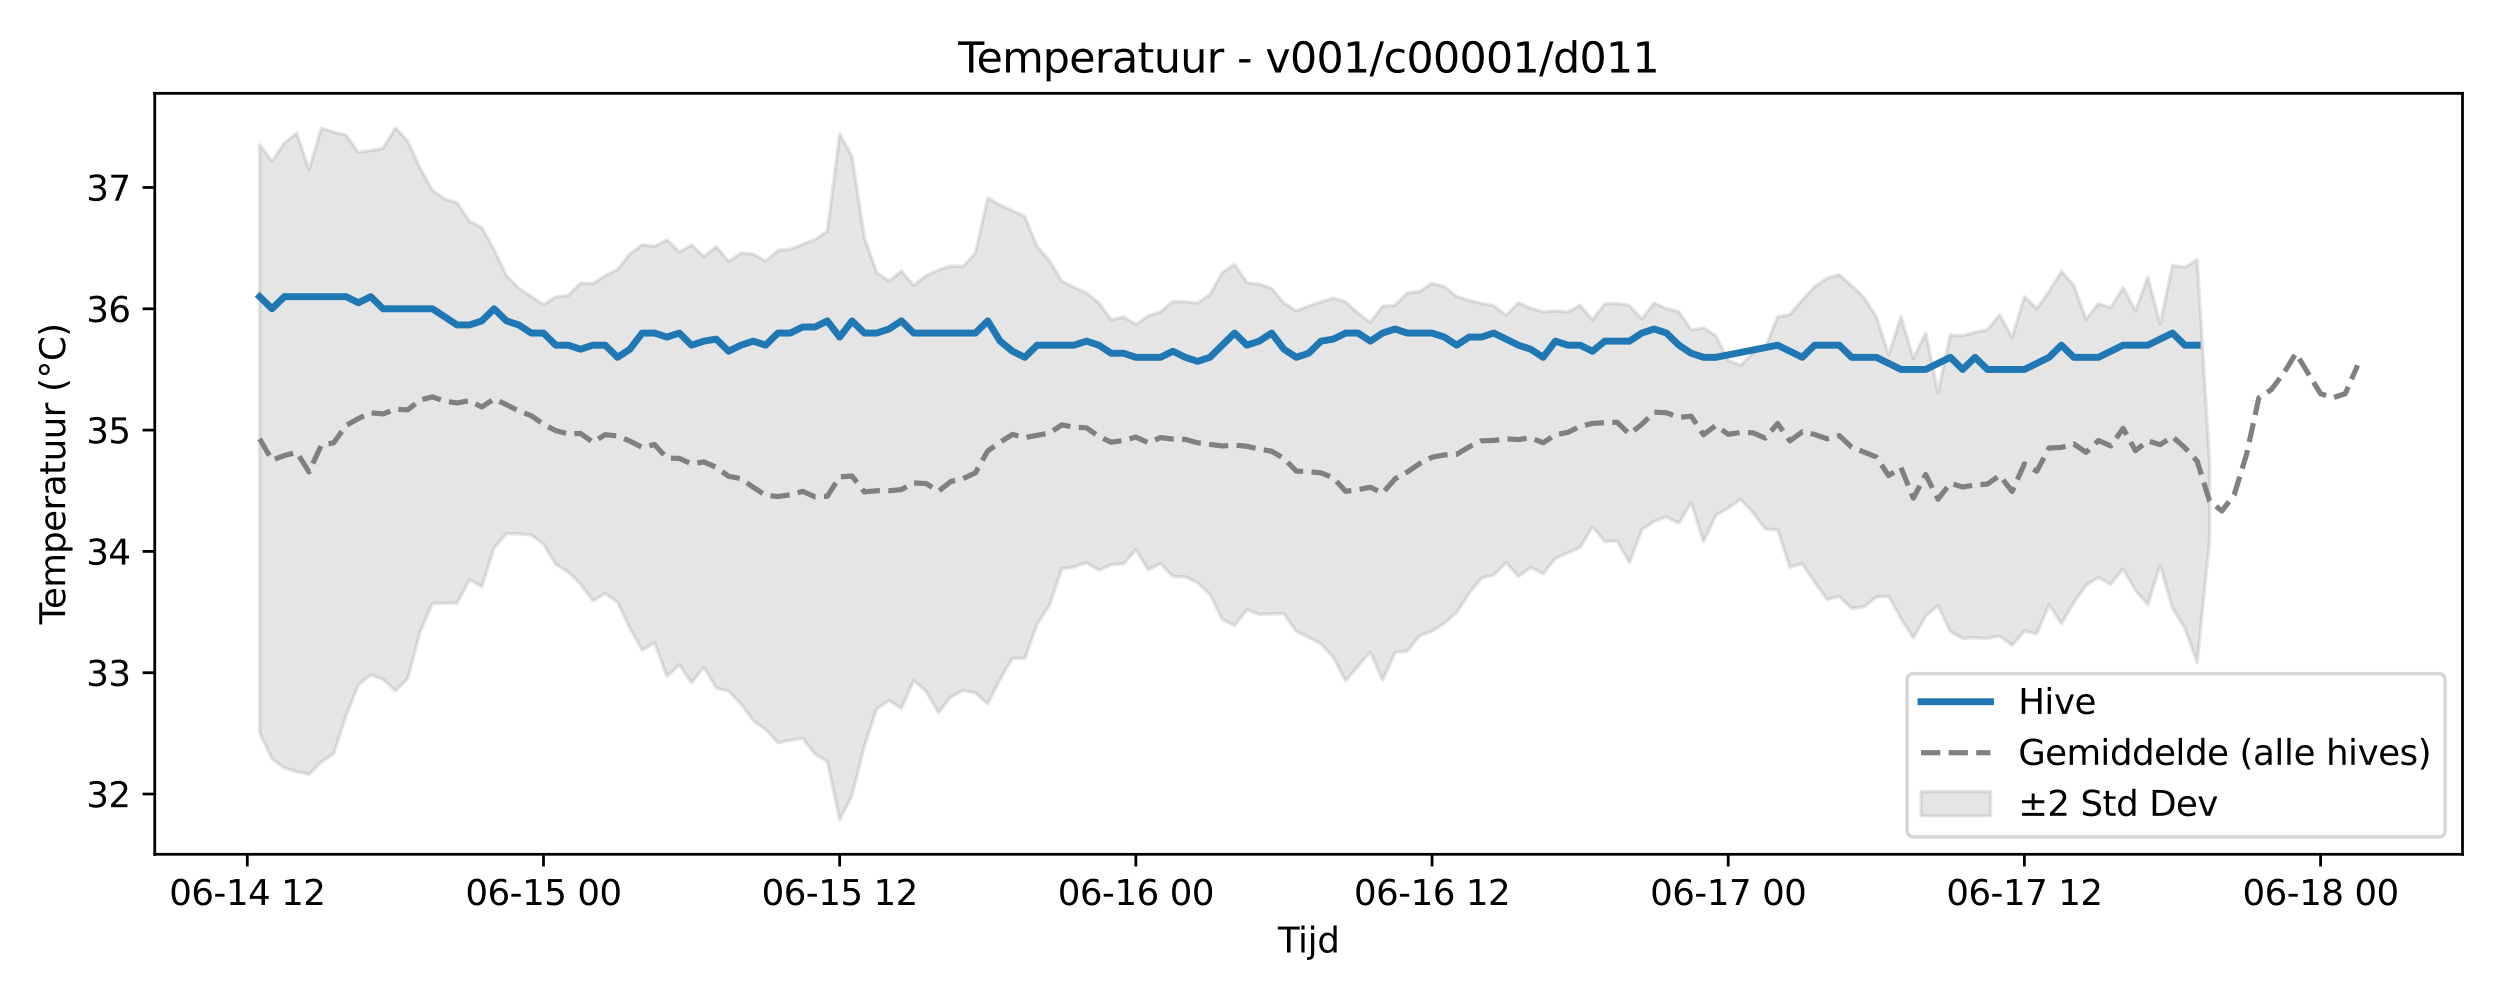 <?xml version="1.0" encoding="utf-8" standalone="no"?>
<!DOCTYPE svg PUBLIC "-//W3C//DTD SVG 1.1//EN"
  "http://www.w3.org/Graphics/SVG/1.1/DTD/svg11.dtd">
<svg xmlns:xlink="http://www.w3.org/1999/xlink" width="720pt" height="288pt" viewBox="0 0 720 288" xmlns="http://www.w3.org/2000/svg" version="1.1">
 <defs>
  <style type="text/css">*{stroke-linejoin: round; stroke-linecap: butt}</style>
 </defs>
 <g id="figure_1">
  <g id="patch_1">
   <path d="M 0 288 
L 720 288 
L 720 0 
L 0 0 
z
" style="fill: #ffffff"/>
  </g>
  <g id="axes_1">
   <g id="patch_2">
    <path d="M 44.57 246.04 
L 709.2 246.04 
L 709.2 26.88 
L 44.57 26.88 
z
" style="fill: #ffffff"/>
   </g>
   <g id="FillBetweenPolyCollection_1">
    <defs>
     <path id="m4b11b7adfd" d="M 74.78 -246.279 
L 74.78 -76.939 
L 78.335 -69.429 
L 81.889 -66.837 
L 85.443 -65.784 
L 88.997 -65.04 
L 92.551 -68.555 
L 96.105 -70.974 
L 99.66 -81.857 
L 103.214 -90.76 
L 106.768 -93.629 
L 110.322 -92.317 
L 113.876 -89.085 
L 117.431 -92.553 
L 120.985 -105.993 
L 124.539 -114.218 
L 128.093 -114.231 
L 131.647 -114.32 
L 135.201 -120.994 
L 138.756 -119.094 
L 142.31 -130.238 
L 145.864 -134.29 
L 149.418 -134.255 
L 152.972 -133.932 
L 156.526 -131.358 
L 160.081 -125.472 
L 163.635 -123.236 
L 167.189 -119.826 
L 170.743 -114.977 
L 174.297 -117.032 
L 177.851 -114.53 
L 181.406 -107.052 
L 184.96 -100.796 
L 188.514 -102.907 
L 192.068 -93.21 
L 195.622 -96.537 
L 199.176 -91.352 
L 202.731 -95.898 
L 206.285 -89.835 
L 209.839 -88.978 
L 213.393 -85.218 
L 216.947 -80.486 
L 220.501 -77.875 
L 224.056 -74.112 
L 227.61 -74.775 
L 231.164 -75.357 
L 234.718 -70.788 
L 238.272 -68.779 
L 241.826 -51.922 
L 245.381 -58.914 
L 248.935 -73.061 
L 252.489 -83.819 
L 256.043 -86.3 
L 259.597 -84.027 
L 263.152 -91.982 
L 266.706 -88.906 
L 270.26 -82.775 
L 273.814 -87.267 
L 277.368 -89.108 
L 280.922 -88.477 
L 284.477 -85.248 
L 288.031 -92.387 
L 291.585 -98.426 
L 295.139 -98.333 
L 298.693 -108.265 
L 302.247 -113.714 
L 305.802 -124.188 
L 309.356 -124.741 
L 312.91 -125.943 
L 316.464 -123.798 
L 320.018 -125.366 
L 323.572 -125.588 
L 327.127 -129.702 
L 330.681 -123.905 
L 334.235 -125.726 
L 337.789 -121.97 
L 341.343 -121.858 
L 344.897 -120.21 
L 348.452 -116.797 
L 352.006 -109.618 
L 355.56 -107.817 
L 359.114 -112.35 
L 362.668 -111.104 
L 366.222 -111.187 
L 369.777 -111.259 
L 373.331 -106.138 
L 376.885 -104.463 
L 380.439 -102.561 
L 383.993 -98.648 
L 387.548 -91.933 
L 391.102 -96.167 
L 394.656 -100.224 
L 398.21 -92.16 
L 401.764 -100.081 
L 405.318 -100.492 
L 408.873 -104.933 
L 412.427 -106.219 
L 415.981 -108.504 
L 419.535 -111.701 
L 423.089 -117.094 
L 426.643 -121.489 
L 430.198 -122.353 
L 433.752 -126.028 
L 437.306 -121.982 
L 440.86 -124.625 
L 444.414 -122.761 
L 447.968 -127.187 
L 451.523 -128.793 
L 455.077 -130.325 
L 458.631 -136.258 
L 462.185 -132.026 
L 465.739 -132.184 
L 469.293 -125.945 
L 472.848 -135.432 
L 476.402 -137.843 
L 479.956 -139.123 
L 483.51 -137.322 
L 487.064 -143.262 
L 490.618 -132.006 
L 494.173 -139.687 
L 497.727 -141.66 
L 501.281 -144.156 
L 504.835 -140.409 
L 508.389 -135.658 
L 511.944 -135.39 
L 515.498 -124.654 
L 519.052 -125.673 
L 522.606 -120.326 
L 526.16 -115.435 
L 529.714 -116.179 
L 533.269 -112.758 
L 536.823 -113.238 
L 540.377 -116.039 
L 543.931 -116.266 
L 547.485 -109.874 
L 551.039 -104.283 
L 554.594 -110.534 
L 558.148 -113.545 
L 561.702 -106.123 
L 565.256 -104.189 
L 568.81 -104.322 
L 572.364 -104.125 
L 575.919 -104.801 
L 579.473 -102.144 
L 583.027 -106.267 
L 586.581 -105.467 
L 590.135 -113.854 
L 593.689 -108.419 
L 597.244 -114.421 
L 600.798 -119.462 
L 604.352 -121.682 
L 607.906 -119.754 
L 611.46 -124.136 
L 615.014 -117.962 
L 618.569 -113.872 
L 622.123 -125.174 
L 625.677 -112.91 
L 629.231 -107.143 
L 632.785 -97.192 
L 636.339 -132.223 
L 636.339 -155.281 
L 636.339 -155.281 
L 632.785 -213.216 
L 629.231 -211.029 
L 625.677 -211.57 
L 622.123 -194.706 
L 618.569 -208.181 
L 615.014 -198.464 
L 611.46 -205.127 
L 607.906 -199.389 
L 604.352 -200.593 
L 600.798 -195.992 
L 597.244 -205.858 
L 593.689 -209.864 
L 590.135 -204.096 
L 586.581 -199.118 
L 583.027 -202.533 
L 579.473 -190.795 
L 575.919 -197.344 
L 572.364 -193.029 
L 568.81 -192.333 
L 565.256 -191.301 
L 561.702 -191.53 
L 558.148 -174.93 
L 554.594 -192.11 
L 551.039 -184.775 
L 547.485 -196.763 
L 543.931 -185.795 
L 540.377 -196.754 
L 536.823 -202.383 
L 533.269 -205.691 
L 529.714 -208.925 
L 526.16 -207.839 
L 522.606 -205.444 
L 519.052 -201.594 
L 515.498 -197.4 
L 511.944 -196.701 
L 508.389 -187.948 
L 504.835 -186.304 
L 501.281 -182.75 
L 497.727 -184.179 
L 494.173 -191.24 
L 490.618 -193.597 
L 487.064 -192.989 
L 483.51 -198.263 
L 479.956 -199.124 
L 476.402 -200.737 
L 472.848 -196.161 
L 469.293 -199.991 
L 465.739 -200.573 
L 462.185 -200.565 
L 458.631 -195.834 
L 455.077 -200.102 
L 451.523 -198.141 
L 447.968 -198.417 
L 444.414 -198.184 
L 440.86 -199.231 
L 437.306 -200.793 
L 433.752 -197.246 
L 430.198 -199.923 
L 426.643 -200.62 
L 423.089 -201.522 
L 419.535 -202.589 
L 415.981 -205.454 
L 412.427 -206.408 
L 408.873 -204.033 
L 405.318 -203.65 
L 401.764 -200.068 
L 398.21 -199.836 
L 394.656 -195.1 
L 391.102 -197.826 
L 387.548 -201.062 
L 383.993 -202.166 
L 380.439 -201.081 
L 376.885 -199.844 
L 373.331 -198.503 
L 369.777 -200.702 
L 366.222 -204.933 
L 362.668 -206.181 
L 359.114 -206.598 
L 355.56 -211.797 
L 352.006 -209.496 
L 348.452 -203.149 
L 344.897 -200.735 
L 341.343 -201.083 
L 337.789 -201.137 
L 334.235 -198.214 
L 330.681 -197.039 
L 327.127 -194.57 
L 323.572 -196.688 
L 320.018 -195.911 
L 316.464 -200.807 
L 312.91 -203.653 
L 309.356 -205.188 
L 305.802 -207.072 
L 302.247 -212.887 
L 298.693 -217.006 
L 295.139 -225.607 
L 291.585 -227.343 
L 288.031 -228.891 
L 284.477 -231.038 
L 280.922 -215.165 
L 277.368 -211.207 
L 273.814 -211.384 
L 270.26 -210.22 
L 266.706 -208.58 
L 263.152 -205.837 
L 259.597 -209.966 
L 256.043 -207.028 
L 252.489 -209.508 
L 248.935 -219.601 
L 245.381 -242.898 
L 241.826 -249.391 
L 238.272 -221.387 
L 234.718 -219.046 
L 231.164 -217.638 
L 227.61 -216.223 
L 224.056 -215.888 
L 220.501 -212.791 
L 216.947 -214.838 
L 213.393 -215.096 
L 209.839 -212.668 
L 206.285 -216.968 
L 202.731 -214.066 
L 199.176 -217.448 
L 195.622 -215.424 
L 192.068 -218.917 
L 188.514 -217.04 
L 184.96 -217.487 
L 181.406 -214.891 
L 177.851 -210.408 
L 174.297 -208.571 
L 170.743 -206.301 
L 167.189 -206.498 
L 163.635 -202.866 
L 160.081 -202.46 
L 156.526 -200.235 
L 152.972 -202.652 
L 149.418 -204.99 
L 145.864 -208.615 
L 142.31 -215.995 
L 138.756 -222.481 
L 135.201 -224.241 
L 131.647 -229.584 
L 128.093 -230.671 
L 124.539 -233.18 
L 120.985 -239.574 
L 117.431 -247.357 
L 113.876 -251.158 
L 110.322 -245.264 
L 106.768 -244.618 
L 103.214 -244.16 
L 99.66 -249.07 
L 96.105 -249.971 
L 92.551 -251.059 
L 88.997 -239.157 
L 85.443 -249.671 
L 81.889 -246.787 
L 78.335 -241.533 
L 74.78 -246.279 
z
" style="stroke: #808080; stroke-opacity: 0.2"/>
    </defs>
    <g clip-path="url(#p6254856327)">
     <use xlink:href="#m4b11b7adfd" x="0" y="288" style="fill: #808080; fill-opacity: 0.2; stroke: #808080; stroke-opacity: 0.2"/>
    </g>
   </g>
   <g id="matplotlib.axis_1">
    <g id="xtick_1">
     <g id="line2d_1">
      <defs>
       <path id="m9ed80cfbbd" d="M 0 0 
L 0 3.5 
" style="stroke: #000000; stroke-width: 0.8"/>
      </defs>
      <g>
       <use xlink:href="#m9ed80cfbbd" x="71.226" y="246.04" style="stroke: #000000; stroke-width: 0.8"/>
      </g>
     </g>
     <g id="text_1">
      <!-- 06-14 12 -->
      <g transform="translate(48.746 260.638) scale(0.1 -0.1)">
       <defs>
        <path id="DejaVuSans-30" d="M 2034 4250 
Q 1547 4250 1301 3770 
Q 1056 3291 1056 2328 
Q 1056 1369 1301 889 
Q 1547 409 2034 409 
Q 2525 409 2770 889 
Q 3016 1369 3016 2328 
Q 3016 3291 2770 3770 
Q 2525 4250 2034 4250 
z
M 2034 4750 
Q 2819 4750 3233 4129 
Q 3647 3509 3647 2328 
Q 3647 1150 3233 529 
Q 2819 -91 2034 -91 
Q 1250 -91 836 529 
Q 422 1150 422 2328 
Q 422 3509 836 4129 
Q 1250 4750 2034 4750 
z
" transform="scale(0.016)"/>
        <path id="DejaVuSans-36" d="M 2113 2584 
Q 1688 2584 1439 2293 
Q 1191 2003 1191 1497 
Q 1191 994 1439 701 
Q 1688 409 2113 409 
Q 2538 409 2786 701 
Q 3034 994 3034 1497 
Q 3034 2003 2786 2293 
Q 2538 2584 2113 2584 
z
M 3366 4563 
L 3366 3988 
Q 3128 4100 2886 4159 
Q 2644 4219 2406 4219 
Q 1781 4219 1451 3797 
Q 1122 3375 1075 2522 
Q 1259 2794 1537 2939 
Q 1816 3084 2150 3084 
Q 2853 3084 3261 2657 
Q 3669 2231 3669 1497 
Q 3669 778 3244 343 
Q 2819 -91 2113 -91 
Q 1303 -91 875 529 
Q 447 1150 447 2328 
Q 447 3434 972 4092 
Q 1497 4750 2381 4750 
Q 2619 4750 2861 4703 
Q 3103 4656 3366 4563 
z
" transform="scale(0.016)"/>
        <path id="DejaVuSans-2d" d="M 313 2009 
L 1997 2009 
L 1997 1497 
L 313 1497 
L 313 2009 
z
" transform="scale(0.016)"/>
        <path id="DejaVuSans-31" d="M 794 531 
L 1825 531 
L 1825 4091 
L 703 3866 
L 703 4441 
L 1819 4666 
L 2450 4666 
L 2450 531 
L 3481 531 
L 3481 0 
L 794 0 
L 794 531 
z
" transform="scale(0.016)"/>
        <path id="DejaVuSans-34" d="M 2419 4116 
L 825 1625 
L 2419 1625 
L 2419 4116 
z
M 2253 4666 
L 3047 4666 
L 3047 1625 
L 3713 1625 
L 3713 1100 
L 3047 1100 
L 3047 0 
L 2419 0 
L 2419 1100 
L 313 1100 
L 313 1709 
L 2253 4666 
z
" transform="scale(0.016)"/>
        <path id="DejaVuSans-20" transform="scale(0.016)"/>
        <path id="DejaVuSans-32" d="M 1228 531 
L 3431 531 
L 3431 0 
L 469 0 
L 469 531 
Q 828 903 1448 1529 
Q 2069 2156 2228 2338 
Q 2531 2678 2651 2914 
Q 2772 3150 2772 3378 
Q 2772 3750 2511 3984 
Q 2250 4219 1831 4219 
Q 1534 4219 1204 4116 
Q 875 4013 500 3803 
L 500 4441 
Q 881 4594 1212 4672 
Q 1544 4750 1819 4750 
Q 2544 4750 2975 4387 
Q 3406 4025 3406 3419 
Q 3406 3131 3298 2873 
Q 3191 2616 2906 2266 
Q 2828 2175 2409 1742 
Q 1991 1309 1228 531 
z
" transform="scale(0.016)"/>
       </defs>
       <use xlink:href="#DejaVuSans-30"/>
       <use xlink:href="#DejaVuSans-36" transform="translate(63.623 0)"/>
       <use xlink:href="#DejaVuSans-2d" transform="translate(127.246 0)"/>
       <use xlink:href="#DejaVuSans-31" transform="translate(163.33 0)"/>
       <use xlink:href="#DejaVuSans-34" transform="translate(226.953 0)"/>
       <use xlink:href="#DejaVuSans-20" transform="translate(290.576 0)"/>
       <use xlink:href="#DejaVuSans-31" transform="translate(322.363 0)"/>
       <use xlink:href="#DejaVuSans-32" transform="translate(385.986 0)"/>
      </g>
     </g>
    </g>
    <g id="xtick_2">
     <g id="line2d_2">
      <g>
       <use xlink:href="#m9ed80cfbbd" x="156.526" y="246.04" style="stroke: #000000; stroke-width: 0.8"/>
      </g>
     </g>
     <g id="text_2">
      <!-- 06-15 00 -->
      <g transform="translate(134.046 260.638) scale(0.1 -0.1)">
       <defs>
        <path id="DejaVuSans-35" d="M 691 4666 
L 3169 4666 
L 3169 4134 
L 1269 4134 
L 1269 2991 
Q 1406 3038 1543 3061 
Q 1681 3084 1819 3084 
Q 2600 3084 3056 2656 
Q 3513 2228 3513 1497 
Q 3513 744 3044 326 
Q 2575 -91 1722 -91 
Q 1428 -91 1123 -41 
Q 819 9 494 109 
L 494 744 
Q 775 591 1075 516 
Q 1375 441 1709 441 
Q 2250 441 2565 725 
Q 2881 1009 2881 1497 
Q 2881 1984 2565 2268 
Q 2250 2553 1709 2553 
Q 1456 2553 1204 2497 
Q 953 2441 691 2322 
L 691 4666 
z
" transform="scale(0.016)"/>
       </defs>
       <use xlink:href="#DejaVuSans-30"/>
       <use xlink:href="#DejaVuSans-36" transform="translate(63.623 0)"/>
       <use xlink:href="#DejaVuSans-2d" transform="translate(127.246 0)"/>
       <use xlink:href="#DejaVuSans-31" transform="translate(163.33 0)"/>
       <use xlink:href="#DejaVuSans-35" transform="translate(226.953 0)"/>
       <use xlink:href="#DejaVuSans-20" transform="translate(290.576 0)"/>
       <use xlink:href="#DejaVuSans-30" transform="translate(322.363 0)"/>
       <use xlink:href="#DejaVuSans-30" transform="translate(385.986 0)"/>
      </g>
     </g>
    </g>
    <g id="xtick_3">
     <g id="line2d_3">
      <g>
       <use xlink:href="#m9ed80cfbbd" x="241.826" y="246.04" style="stroke: #000000; stroke-width: 0.8"/>
      </g>
     </g>
     <g id="text_3">
      <!-- 06-15 12 -->
      <g transform="translate(219.346 260.638) scale(0.1 -0.1)">
       <use xlink:href="#DejaVuSans-30"/>
       <use xlink:href="#DejaVuSans-36" transform="translate(63.623 0)"/>
       <use xlink:href="#DejaVuSans-2d" transform="translate(127.246 0)"/>
       <use xlink:href="#DejaVuSans-31" transform="translate(163.33 0)"/>
       <use xlink:href="#DejaVuSans-35" transform="translate(226.953 0)"/>
       <use xlink:href="#DejaVuSans-20" transform="translate(290.576 0)"/>
       <use xlink:href="#DejaVuSans-31" transform="translate(322.363 0)"/>
       <use xlink:href="#DejaVuSans-32" transform="translate(385.986 0)"/>
      </g>
     </g>
    </g>
    <g id="xtick_4">
     <g id="line2d_4">
      <g>
       <use xlink:href="#m9ed80cfbbd" x="327.127" y="246.04" style="stroke: #000000; stroke-width: 0.8"/>
      </g>
     </g>
     <g id="text_4">
      <!-- 06-16 00 -->
      <g transform="translate(304.646 260.638) scale(0.1 -0.1)">
       <use xlink:href="#DejaVuSans-30"/>
       <use xlink:href="#DejaVuSans-36" transform="translate(63.623 0)"/>
       <use xlink:href="#DejaVuSans-2d" transform="translate(127.246 0)"/>
       <use xlink:href="#DejaVuSans-31" transform="translate(163.33 0)"/>
       <use xlink:href="#DejaVuSans-36" transform="translate(226.953 0)"/>
       <use xlink:href="#DejaVuSans-20" transform="translate(290.576 0)"/>
       <use xlink:href="#DejaVuSans-30" transform="translate(322.363 0)"/>
       <use xlink:href="#DejaVuSans-30" transform="translate(385.986 0)"/>
      </g>
     </g>
    </g>
    <g id="xtick_5">
     <g id="line2d_5">
      <g>
       <use xlink:href="#m9ed80cfbbd" x="412.427" y="246.04" style="stroke: #000000; stroke-width: 0.8"/>
      </g>
     </g>
     <g id="text_5">
      <!-- 06-16 12 -->
      <g transform="translate(389.946 260.638) scale(0.1 -0.1)">
       <use xlink:href="#DejaVuSans-30"/>
       <use xlink:href="#DejaVuSans-36" transform="translate(63.623 0)"/>
       <use xlink:href="#DejaVuSans-2d" transform="translate(127.246 0)"/>
       <use xlink:href="#DejaVuSans-31" transform="translate(163.33 0)"/>
       <use xlink:href="#DejaVuSans-36" transform="translate(226.953 0)"/>
       <use xlink:href="#DejaVuSans-20" transform="translate(290.576 0)"/>
       <use xlink:href="#DejaVuSans-31" transform="translate(322.363 0)"/>
       <use xlink:href="#DejaVuSans-32" transform="translate(385.986 0)"/>
      </g>
     </g>
    </g>
    <g id="xtick_6">
     <g id="line2d_6">
      <g>
       <use xlink:href="#m9ed80cfbbd" x="497.727" y="246.04" style="stroke: #000000; stroke-width: 0.8"/>
      </g>
     </g>
     <g id="text_6">
      <!-- 06-17 00 -->
      <g transform="translate(475.246 260.638) scale(0.1 -0.1)">
       <defs>
        <path id="DejaVuSans-37" d="M 525 4666 
L 3525 4666 
L 3525 4397 
L 1831 0 
L 1172 0 
L 2766 4134 
L 525 4134 
L 525 4666 
z
" transform="scale(0.016)"/>
       </defs>
       <use xlink:href="#DejaVuSans-30"/>
       <use xlink:href="#DejaVuSans-36" transform="translate(63.623 0)"/>
       <use xlink:href="#DejaVuSans-2d" transform="translate(127.246 0)"/>
       <use xlink:href="#DejaVuSans-31" transform="translate(163.33 0)"/>
       <use xlink:href="#DejaVuSans-37" transform="translate(226.953 0)"/>
       <use xlink:href="#DejaVuSans-20" transform="translate(290.576 0)"/>
       <use xlink:href="#DejaVuSans-30" transform="translate(322.363 0)"/>
       <use xlink:href="#DejaVuSans-30" transform="translate(385.986 0)"/>
      </g>
     </g>
    </g>
    <g id="xtick_7">
     <g id="line2d_7">
      <g>
       <use xlink:href="#m9ed80cfbbd" x="583.027" y="246.04" style="stroke: #000000; stroke-width: 0.8"/>
      </g>
     </g>
     <g id="text_7">
      <!-- 06-17 12 -->
      <g transform="translate(560.546 260.638) scale(0.1 -0.1)">
       <use xlink:href="#DejaVuSans-30"/>
       <use xlink:href="#DejaVuSans-36" transform="translate(63.623 0)"/>
       <use xlink:href="#DejaVuSans-2d" transform="translate(127.246 0)"/>
       <use xlink:href="#DejaVuSans-31" transform="translate(163.33 0)"/>
       <use xlink:href="#DejaVuSans-37" transform="translate(226.953 0)"/>
       <use xlink:href="#DejaVuSans-20" transform="translate(290.576 0)"/>
       <use xlink:href="#DejaVuSans-31" transform="translate(322.363 0)"/>
       <use xlink:href="#DejaVuSans-32" transform="translate(385.986 0)"/>
      </g>
     </g>
    </g>
    <g id="xtick_8">
     <g id="line2d_8">
      <g>
       <use xlink:href="#m9ed80cfbbd" x="668.327" y="246.04" style="stroke: #000000; stroke-width: 0.8"/>
      </g>
     </g>
     <g id="text_8">
      <!-- 06-18 00 -->
      <g transform="translate(645.847 260.638) scale(0.1 -0.1)">
       <defs>
        <path id="DejaVuSans-38" d="M 2034 2216 
Q 1584 2216 1326 1975 
Q 1069 1734 1069 1313 
Q 1069 891 1326 650 
Q 1584 409 2034 409 
Q 2484 409 2743 651 
Q 3003 894 3003 1313 
Q 3003 1734 2745 1975 
Q 2488 2216 2034 2216 
z
M 1403 2484 
Q 997 2584 770 2862 
Q 544 3141 544 3541 
Q 544 4100 942 4425 
Q 1341 4750 2034 4750 
Q 2731 4750 3128 4425 
Q 3525 4100 3525 3541 
Q 3525 3141 3298 2862 
Q 3072 2584 2669 2484 
Q 3125 2378 3379 2068 
Q 3634 1759 3634 1313 
Q 3634 634 3220 271 
Q 2806 -91 2034 -91 
Q 1263 -91 848 271 
Q 434 634 434 1313 
Q 434 1759 690 2068 
Q 947 2378 1403 2484 
z
M 1172 3481 
Q 1172 3119 1398 2916 
Q 1625 2713 2034 2713 
Q 2441 2713 2670 2916 
Q 2900 3119 2900 3481 
Q 2900 3844 2670 4047 
Q 2441 4250 2034 4250 
Q 1625 4250 1398 4047 
Q 1172 3844 1172 3481 
z
" transform="scale(0.016)"/>
       </defs>
       <use xlink:href="#DejaVuSans-30"/>
       <use xlink:href="#DejaVuSans-36" transform="translate(63.623 0)"/>
       <use xlink:href="#DejaVuSans-2d" transform="translate(127.246 0)"/>
       <use xlink:href="#DejaVuSans-31" transform="translate(163.33 0)"/>
       <use xlink:href="#DejaVuSans-38" transform="translate(226.953 0)"/>
       <use xlink:href="#DejaVuSans-20" transform="translate(290.576 0)"/>
       <use xlink:href="#DejaVuSans-30" transform="translate(322.363 0)"/>
       <use xlink:href="#DejaVuSans-30" transform="translate(385.986 0)"/>
      </g>
     </g>
    </g>
    <g id="text_9">
     <!-- Tijd -->
     <g transform="translate(368.035 274.317) scale(0.1 -0.1)">
      <defs>
       <path id="DejaVuSans-54" d="M -19 4666 
L 3928 4666 
L 3928 4134 
L 2272 4134 
L 2272 0 
L 1638 0 
L 1638 4134 
L -19 4134 
L -19 4666 
z
" transform="scale(0.016)"/>
       <path id="DejaVuSans-69" d="M 603 3500 
L 1178 3500 
L 1178 0 
L 603 0 
L 603 3500 
z
M 603 4863 
L 1178 4863 
L 1178 4134 
L 603 4134 
L 603 4863 
z
" transform="scale(0.016)"/>
       <path id="DejaVuSans-6a" d="M 603 3500 
L 1178 3500 
L 1178 -63 
Q 1178 -731 923 -1031 
Q 669 -1331 103 -1331 
L -116 -1331 
L -116 -844 
L 38 -844 
Q 366 -844 484 -692 
Q 603 -541 603 -63 
L 603 3500 
z
M 603 4863 
L 1178 4863 
L 1178 4134 
L 603 4134 
L 603 4863 
z
" transform="scale(0.016)"/>
       <path id="DejaVuSans-64" d="M 2906 2969 
L 2906 4863 
L 3481 4863 
L 3481 0 
L 2906 0 
L 2906 525 
Q 2725 213 2448 61 
Q 2172 -91 1784 -91 
Q 1150 -91 751 415 
Q 353 922 353 1747 
Q 353 2572 751 3078 
Q 1150 3584 1784 3584 
Q 2172 3584 2448 3432 
Q 2725 3281 2906 2969 
z
M 947 1747 
Q 947 1113 1208 752 
Q 1469 391 1925 391 
Q 2381 391 2643 752 
Q 2906 1113 2906 1747 
Q 2906 2381 2643 2742 
Q 2381 3103 1925 3103 
Q 1469 3103 1208 2742 
Q 947 2381 947 1747 
z
" transform="scale(0.016)"/>
      </defs>
      <use xlink:href="#DejaVuSans-54"/>
      <use xlink:href="#DejaVuSans-69" transform="translate(57.959 0)"/>
      <use xlink:href="#DejaVuSans-6a" transform="translate(85.742 0)"/>
      <use xlink:href="#DejaVuSans-64" transform="translate(113.525 0)"/>
     </g>
    </g>
   </g>
   <g id="matplotlib.axis_2">
    <g id="ytick_1">
     <g id="line2d_9">
      <defs>
       <path id="md78214c048" d="M 0 0 
L -3.5 0 
" style="stroke: #000000; stroke-width: 0.8"/>
      </defs>
      <g>
       <use xlink:href="#md78214c048" x="44.57" y="228.68" style="stroke: #000000; stroke-width: 0.8"/>
      </g>
     </g>
     <g id="text_10">
      <!-- 32 -->
      <g transform="translate(24.845 232.48) scale(0.1 -0.1)">
       <defs>
        <path id="DejaVuSans-33" d="M 2597 2516 
Q 3050 2419 3304 2112 
Q 3559 1806 3559 1356 
Q 3559 666 3084 287 
Q 2609 -91 1734 -91 
Q 1441 -91 1130 -33 
Q 819 25 488 141 
L 488 750 
Q 750 597 1062 519 
Q 1375 441 1716 441 
Q 2309 441 2620 675 
Q 2931 909 2931 1356 
Q 2931 1769 2642 2001 
Q 2353 2234 1838 2234 
L 1294 2234 
L 1294 2753 
L 1863 2753 
Q 2328 2753 2575 2939 
Q 2822 3125 2822 3475 
Q 2822 3834 2567 4026 
Q 2313 4219 1838 4219 
Q 1578 4219 1281 4162 
Q 984 4106 628 3988 
L 628 4550 
Q 988 4650 1302 4700 
Q 1616 4750 1894 4750 
Q 2613 4750 3031 4423 
Q 3450 4097 3450 3541 
Q 3450 3153 3228 2886 
Q 3006 2619 2597 2516 
z
" transform="scale(0.016)"/>
       </defs>
       <use xlink:href="#DejaVuSans-33"/>
       <use xlink:href="#DejaVuSans-32" transform="translate(63.623 0)"/>
      </g>
     </g>
    </g>
    <g id="ytick_2">
     <g id="line2d_10">
      <g>
       <use xlink:href="#md78214c048" x="44.57" y="193.743" style="stroke: #000000; stroke-width: 0.8"/>
      </g>
     </g>
     <g id="text_11">
      <!-- 33 -->
      <g transform="translate(24.845 197.542) scale(0.1 -0.1)">
       <use xlink:href="#DejaVuSans-33"/>
       <use xlink:href="#DejaVuSans-33" transform="translate(63.623 0)"/>
      </g>
     </g>
    </g>
    <g id="ytick_3">
     <g id="line2d_11">
      <g>
       <use xlink:href="#md78214c048" x="44.57" y="158.805" style="stroke: #000000; stroke-width: 0.8"/>
      </g>
     </g>
     <g id="text_12">
      <!-- 34 -->
      <g transform="translate(24.845 162.604) scale(0.1 -0.1)">
       <use xlink:href="#DejaVuSans-33"/>
       <use xlink:href="#DejaVuSans-34" transform="translate(63.623 0)"/>
      </g>
     </g>
    </g>
    <g id="ytick_4">
     <g id="line2d_12">
      <g>
       <use xlink:href="#md78214c048" x="44.57" y="123.867" style="stroke: #000000; stroke-width: 0.8"/>
      </g>
     </g>
     <g id="text_13">
      <!-- 35 -->
      <g transform="translate(24.845 127.667) scale(0.1 -0.1)">
       <use xlink:href="#DejaVuSans-33"/>
       <use xlink:href="#DejaVuSans-35" transform="translate(63.623 0)"/>
      </g>
     </g>
    </g>
    <g id="ytick_5">
     <g id="line2d_13">
      <g>
       <use xlink:href="#md78214c048" x="44.57" y="88.93" style="stroke: #000000; stroke-width: 0.8"/>
      </g>
     </g>
     <g id="text_14">
      <!-- 36 -->
      <g transform="translate(24.845 92.729) scale(0.1 -0.1)">
       <use xlink:href="#DejaVuSans-33"/>
       <use xlink:href="#DejaVuSans-36" transform="translate(63.623 0)"/>
      </g>
     </g>
    </g>
    <g id="ytick_6">
     <g id="line2d_14">
      <g>
       <use xlink:href="#md78214c048" x="44.57" y="53.992" style="stroke: #000000; stroke-width: 0.8"/>
      </g>
     </g>
     <g id="text_15">
      <!-- 37 -->
      <g transform="translate(24.845 57.792) scale(0.1 -0.1)">
       <use xlink:href="#DejaVuSans-33"/>
       <use xlink:href="#DejaVuSans-37" transform="translate(63.623 0)"/>
      </g>
     </g>
    </g>
    <g id="text_16">
     <!-- Temperatuur (°C) -->
     <g transform="translate(18.765 179.816) rotate(-90) scale(0.1 -0.1)">
      <defs>
       <path id="DejaVuSans-65" d="M 3597 1894 
L 3597 1613 
L 953 1613 
Q 991 1019 1311 708 
Q 1631 397 2203 397 
Q 2534 397 2845 478 
Q 3156 559 3463 722 
L 3463 178 
Q 3153 47 2828 -22 
Q 2503 -91 2169 -91 
Q 1331 -91 842 396 
Q 353 884 353 1716 
Q 353 2575 817 3079 
Q 1281 3584 2069 3584 
Q 2775 3584 3186 3129 
Q 3597 2675 3597 1894 
z
M 3022 2063 
Q 3016 2534 2758 2815 
Q 2500 3097 2075 3097 
Q 1594 3097 1305 2825 
Q 1016 2553 972 2059 
L 3022 2063 
z
" transform="scale(0.016)"/>
       <path id="DejaVuSans-6d" d="M 3328 2828 
Q 3544 3216 3844 3400 
Q 4144 3584 4550 3584 
Q 5097 3584 5394 3201 
Q 5691 2819 5691 2113 
L 5691 0 
L 5113 0 
L 5113 2094 
Q 5113 2597 4934 2840 
Q 4756 3084 4391 3084 
Q 3944 3084 3684 2787 
Q 3425 2491 3425 1978 
L 3425 0 
L 2847 0 
L 2847 2094 
Q 2847 2600 2669 2842 
Q 2491 3084 2119 3084 
Q 1678 3084 1418 2786 
Q 1159 2488 1159 1978 
L 1159 0 
L 581 0 
L 581 3500 
L 1159 3500 
L 1159 2956 
Q 1356 3278 1631 3431 
Q 1906 3584 2284 3584 
Q 2666 3584 2933 3390 
Q 3200 3197 3328 2828 
z
" transform="scale(0.016)"/>
       <path id="DejaVuSans-70" d="M 1159 525 
L 1159 -1331 
L 581 -1331 
L 581 3500 
L 1159 3500 
L 1159 2969 
Q 1341 3281 1617 3432 
Q 1894 3584 2278 3584 
Q 2916 3584 3314 3078 
Q 3713 2572 3713 1747 
Q 3713 922 3314 415 
Q 2916 -91 2278 -91 
Q 1894 -91 1617 61 
Q 1341 213 1159 525 
z
M 3116 1747 
Q 3116 2381 2855 2742 
Q 2594 3103 2138 3103 
Q 1681 3103 1420 2742 
Q 1159 2381 1159 1747 
Q 1159 1113 1420 752 
Q 1681 391 2138 391 
Q 2594 391 2855 752 
Q 3116 1113 3116 1747 
z
" transform="scale(0.016)"/>
       <path id="DejaVuSans-72" d="M 2631 2963 
Q 2534 3019 2420 3045 
Q 2306 3072 2169 3072 
Q 1681 3072 1420 2755 
Q 1159 2438 1159 1844 
L 1159 0 
L 581 0 
L 581 3500 
L 1159 3500 
L 1159 2956 
Q 1341 3275 1631 3429 
Q 1922 3584 2338 3584 
Q 2397 3584 2469 3576 
Q 2541 3569 2628 3553 
L 2631 2963 
z
" transform="scale(0.016)"/>
       <path id="DejaVuSans-61" d="M 2194 1759 
Q 1497 1759 1228 1600 
Q 959 1441 959 1056 
Q 959 750 1161 570 
Q 1363 391 1709 391 
Q 2188 391 2477 730 
Q 2766 1069 2766 1631 
L 2766 1759 
L 2194 1759 
z
M 3341 1997 
L 3341 0 
L 2766 0 
L 2766 531 
Q 2569 213 2275 61 
Q 1981 -91 1556 -91 
Q 1019 -91 701 211 
Q 384 513 384 1019 
Q 384 1609 779 1909 
Q 1175 2209 1959 2209 
L 2766 2209 
L 2766 2266 
Q 2766 2663 2505 2880 
Q 2244 3097 1772 3097 
Q 1472 3097 1187 3025 
Q 903 2953 641 2809 
L 641 3341 
Q 956 3463 1253 3523 
Q 1550 3584 1831 3584 
Q 2591 3584 2966 3190 
Q 3341 2797 3341 1997 
z
" transform="scale(0.016)"/>
       <path id="DejaVuSans-74" d="M 1172 4494 
L 1172 3500 
L 2356 3500 
L 2356 3053 
L 1172 3053 
L 1172 1153 
Q 1172 725 1289 603 
Q 1406 481 1766 481 
L 2356 481 
L 2356 0 
L 1766 0 
Q 1100 0 847 248 
Q 594 497 594 1153 
L 594 3053 
L 172 3053 
L 172 3500 
L 594 3500 
L 594 4494 
L 1172 4494 
z
" transform="scale(0.016)"/>
       <path id="DejaVuSans-75" d="M 544 1381 
L 544 3500 
L 1119 3500 
L 1119 1403 
Q 1119 906 1312 657 
Q 1506 409 1894 409 
Q 2359 409 2629 706 
Q 2900 1003 2900 1516 
L 2900 3500 
L 3475 3500 
L 3475 0 
L 2900 0 
L 2900 538 
Q 2691 219 2414 64 
Q 2138 -91 1772 -91 
Q 1169 -91 856 284 
Q 544 659 544 1381 
z
M 1991 3584 
L 1991 3584 
z
" transform="scale(0.016)"/>
       <path id="DejaVuSans-28" d="M 1984 4856 
Q 1566 4138 1362 3434 
Q 1159 2731 1159 2009 
Q 1159 1288 1364 580 
Q 1569 -128 1984 -844 
L 1484 -844 
Q 1016 -109 783 600 
Q 550 1309 550 2009 
Q 550 2706 781 3412 
Q 1013 4119 1484 4856 
L 1984 4856 
z
" transform="scale(0.016)"/>
       <path id="DejaVuSans-b0" d="M 1600 4347 
Q 1350 4347 1178 4173 
Q 1006 4000 1006 3750 
Q 1006 3503 1178 3333 
Q 1350 3163 1600 3163 
Q 1850 3163 2022 3333 
Q 2194 3503 2194 3750 
Q 2194 3997 2020 4172 
Q 1847 4347 1600 4347 
z
M 1600 4750 
Q 1800 4750 1984 4673 
Q 2169 4597 2303 4453 
Q 2447 4313 2519 4134 
Q 2591 3956 2591 3750 
Q 2591 3338 2302 3052 
Q 2013 2766 1594 2766 
Q 1172 2766 890 3047 
Q 609 3328 609 3750 
Q 609 4169 896 4459 
Q 1184 4750 1600 4750 
z
" transform="scale(0.016)"/>
       <path id="DejaVuSans-43" d="M 4122 4306 
L 4122 3641 
Q 3803 3938 3442 4084 
Q 3081 4231 2675 4231 
Q 1875 4231 1450 3742 
Q 1025 3253 1025 2328 
Q 1025 1406 1450 917 
Q 1875 428 2675 428 
Q 3081 428 3442 575 
Q 3803 722 4122 1019 
L 4122 359 
Q 3791 134 3420 21 
Q 3050 -91 2638 -91 
Q 1578 -91 968 557 
Q 359 1206 359 2328 
Q 359 3453 968 4101 
Q 1578 4750 2638 4750 
Q 3056 4750 3426 4639 
Q 3797 4528 4122 4306 
z
" transform="scale(0.016)"/>
       <path id="DejaVuSans-29" d="M 513 4856 
L 1013 4856 
Q 1481 4119 1714 3412 
Q 1947 2706 1947 2009 
Q 1947 1309 1714 600 
Q 1481 -109 1013 -844 
L 513 -844 
Q 928 -128 1133 580 
Q 1338 1288 1338 2009 
Q 1338 2731 1133 3434 
Q 928 4138 513 4856 
z
" transform="scale(0.016)"/>
      </defs>
      <use xlink:href="#DejaVuSans-54"/>
      <use xlink:href="#DejaVuSans-65" transform="translate(44.084 0)"/>
      <use xlink:href="#DejaVuSans-6d" transform="translate(105.607 0)"/>
      <use xlink:href="#DejaVuSans-70" transform="translate(203.02 0)"/>
      <use xlink:href="#DejaVuSans-65" transform="translate(266.496 0)"/>
      <use xlink:href="#DejaVuSans-72" transform="translate(328.02 0)"/>
      <use xlink:href="#DejaVuSans-61" transform="translate(369.133 0)"/>
      <use xlink:href="#DejaVuSans-74" transform="translate(430.412 0)"/>
      <use xlink:href="#DejaVuSans-75" transform="translate(469.621 0)"/>
      <use xlink:href="#DejaVuSans-75" transform="translate(533 0)"/>
      <use xlink:href="#DejaVuSans-72" transform="translate(596.379 0)"/>
      <use xlink:href="#DejaVuSans-20" transform="translate(637.492 0)"/>
      <use xlink:href="#DejaVuSans-28" transform="translate(669.279 0)"/>
      <use xlink:href="#DejaVuSans-b0" transform="translate(708.293 0)"/>
      <use xlink:href="#DejaVuSans-43" transform="translate(758.293 0)"/>
      <use xlink:href="#DejaVuSans-29" transform="translate(828.117 0)"/>
     </g>
    </g>
   </g>
   <g id="line2d_15">
    <path d="M 74.78 85.436 
L 78.335 88.93 
L 81.889 85.436 
L 99.66 85.436 
L 103.214 87.183 
L 106.768 85.436 
L 110.322 88.93 
L 124.539 88.93 
L 131.647 93.588 
L 135.201 93.588 
L 138.756 92.424 
L 142.31 88.93 
L 145.864 92.424 
L 149.418 93.588 
L 152.972 95.917 
L 156.526 95.917 
L 160.081 99.411 
L 163.635 99.411 
L 167.189 100.576 
L 170.743 99.411 
L 174.297 99.411 
L 177.851 102.905 
L 181.406 100.576 
L 184.96 95.917 
L 188.514 95.917 
L 192.068 97.082 
L 195.622 95.917 
L 199.176 99.411 
L 202.731 98.247 
L 206.285 97.664 
L 209.839 101.158 
L 213.393 99.411 
L 216.947 98.247 
L 220.501 99.411 
L 224.056 95.917 
L 227.61 95.917 
L 231.164 94.171 
L 234.718 94.171 
L 238.272 92.424 
L 241.826 97.082 
L 245.381 92.424 
L 248.935 95.917 
L 252.489 95.917 
L 256.043 94.753 
L 259.597 92.424 
L 263.152 95.917 
L 280.922 95.917 
L 284.477 92.424 
L 288.031 98.247 
L 291.585 101.158 
L 295.139 102.905 
L 298.693 99.411 
L 309.356 99.411 
L 312.91 98.247 
L 316.464 99.411 
L 320.018 101.74 
L 323.572 101.74 
L 327.127 102.905 
L 334.235 102.905 
L 337.789 101.158 
L 341.343 102.905 
L 344.897 104.07 
L 348.452 102.905 
L 355.56 95.917 
L 359.114 99.411 
L 362.668 98.247 
L 366.222 95.917 
L 369.777 100.576 
L 373.331 102.905 
L 376.885 101.74 
L 380.439 98.247 
L 383.993 97.664 
L 387.548 95.917 
L 391.102 95.917 
L 394.656 98.247 
L 398.21 95.917 
L 401.764 94.753 
L 405.318 95.917 
L 412.427 95.917 
L 415.981 97.082 
L 419.535 99.411 
L 423.089 97.082 
L 426.643 97.082 
L 430.198 95.917 
L 437.306 99.411 
L 440.86 100.576 
L 444.414 102.905 
L 447.968 98.247 
L 451.523 99.411 
L 455.077 99.411 
L 458.631 101.158 
L 462.185 98.247 
L 469.293 98.247 
L 472.848 95.917 
L 476.402 94.753 
L 479.956 95.917 
L 483.51 99.411 
L 487.064 101.74 
L 490.618 102.905 
L 494.173 102.905 
L 511.944 99.411 
L 519.052 102.905 
L 522.606 99.411 
L 529.714 99.411 
L 533.269 102.905 
L 540.377 102.905 
L 547.485 106.399 
L 554.594 106.399 
L 561.702 102.905 
L 565.256 106.399 
L 568.81 102.905 
L 572.364 106.399 
L 583.027 106.399 
L 590.135 102.905 
L 593.689 99.411 
L 597.244 102.905 
L 604.352 102.905 
L 611.46 99.411 
L 618.569 99.411 
L 625.677 95.917 
L 629.231 99.411 
L 632.785 99.411 
L 632.785 99.411 
" clip-path="url(#p6254856327)" style="fill: none; stroke: #1f77b4; stroke-width: 2; stroke-linecap: square"/>
   </g>
   <g id="line2d_16">
    <path d="M 74.78 126.391 
L 78.335 132.519 
L 81.889 131.188 
L 85.443 130.273 
L 88.997 135.902 
L 92.551 128.193 
L 96.105 127.528 
L 99.66 122.537 
L 103.214 120.54 
L 106.768 118.876 
L 110.322 119.209 
L 113.876 117.878 
L 117.431 118.045 
L 120.985 115.216 
L 124.539 114.301 
L 128.093 115.549 
L 131.647 116.048 
L 135.201 115.383 
L 138.756 117.213 
L 142.31 114.884 
L 145.864 116.547 
L 149.418 118.377 
L 152.972 119.708 
L 156.526 122.204 
L 160.081 124.034 
L 163.635 124.949 
L 167.189 124.838 
L 170.743 127.361 
L 174.297 125.198 
L 177.851 125.531 
L 181.406 127.029 
L 184.96 128.859 
L 188.514 128.027 
L 192.068 131.936 
L 195.622 132.02 
L 199.176 133.6 
L 202.731 133.018 
L 206.285 134.598 
L 209.839 137.177 
L 213.393 137.843 
L 216.947 140.338 
L 220.501 142.667 
L 224.056 143 
L 227.61 142.501 
L 231.164 141.503 
L 234.718 143.083 
L 238.272 142.917 
L 241.826 137.343 
L 245.381 137.094 
L 248.935 141.669 
L 252.489 141.336 
L 256.043 141.336 
L 259.597 141.004 
L 263.152 139.09 
L 266.706 139.257 
L 270.26 141.503 
L 273.814 138.674 
L 277.368 137.843 
L 280.922 136.179 
L 284.477 129.857 
L 288.031 127.361 
L 291.585 125.115 
L 295.139 126.03 
L 302.247 124.699 
L 305.802 122.37 
L 309.356 123.036 
L 312.91 123.202 
L 316.464 125.698 
L 320.018 127.361 
L 323.572 126.862 
L 327.127 125.864 
L 330.681 127.528 
L 334.235 126.03 
L 337.789 126.446 
L 341.343 126.529 
L 344.897 127.528 
L 352.006 128.443 
L 355.56 128.193 
L 359.114 128.526 
L 362.668 129.358 
L 366.222 129.94 
L 369.777 132.02 
L 373.331 135.68 
L 376.885 135.846 
L 380.439 136.179 
L 383.993 137.593 
L 387.548 141.503 
L 391.102 141.004 
L 394.656 140.338 
L 398.21 142.002 
L 401.764 137.926 
L 405.318 135.929 
L 408.873 133.517 
L 412.427 131.687 
L 415.981 131.021 
L 419.535 130.855 
L 423.089 128.692 
L 426.643 126.945 
L 430.198 126.862 
L 433.752 126.363 
L 437.306 126.613 
L 440.86 126.072 
L 444.414 127.528 
L 447.968 125.198 
L 451.523 124.533 
L 455.077 122.786 
L 458.631 121.954 
L 462.185 121.705 
L 465.739 121.621 
L 469.293 125.032 
L 472.848 122.204 
L 476.402 118.71 
L 479.956 118.876 
L 483.51 120.207 
L 487.064 119.875 
L 490.618 125.198 
L 494.173 122.537 
L 497.727 125.081 
L 501.281 124.547 
L 504.835 124.644 
L 508.389 126.197 
L 511.944 121.954 
L 515.498 126.973 
L 519.052 124.367 
L 522.606 125.115 
L 526.16 126.363 
L 529.714 125.448 
L 533.269 128.775 
L 540.377 131.604 
L 543.931 136.969 
L 547.485 134.682 
L 551.039 143.471 
L 554.594 136.678 
L 558.148 143.763 
L 561.702 139.173 
L 565.256 140.255 
L 568.81 139.673 
L 572.364 139.423 
L 575.919 136.927 
L 579.473 141.53 
L 583.027 133.6 
L 586.581 135.707 
L 590.135 129.025 
L 593.689 128.859 
L 597.244 127.86 
L 600.798 130.273 
L 604.352 126.862 
L 607.906 128.429 
L 611.46 123.368 
L 615.014 129.787 
L 618.569 126.973 
L 622.123 128.06 
L 625.677 125.76 
L 629.231 128.914 
L 632.785 132.796 
L 636.339 144.248 
L 639.894 147.159 
L 643.448 142.501 
L 647.002 130.855 
L 650.556 114.551 
L 654.11 112.222 
L 657.665 107.563 
L 661.219 101.74 
L 668.327 113.386 
L 671.881 114.551 
L 675.435 113.386 
L 678.99 105.234 
L 678.99 105.234 
" clip-path="url(#p6254856327)" style="fill: none; stroke-dasharray: 5.55,2.4; stroke-dashoffset: 0; stroke: #808080; stroke-width: 1.5"/>
   </g>
   <g id="patch_3">
    <path d="M 44.57 246.04 
L 44.57 26.88 
" style="fill: none; stroke: #000000; stroke-width: 0.8; stroke-linejoin: miter; stroke-linecap: square"/>
   </g>
   <g id="patch_4">
    <path d="M 709.2 246.04 
L 709.2 26.88 
" style="fill: none; stroke: #000000; stroke-width: 0.8; stroke-linejoin: miter; stroke-linecap: square"/>
   </g>
   <g id="patch_5">
    <path d="M 44.57 246.04 
L 709.2 246.04 
" style="fill: none; stroke: #000000; stroke-width: 0.8; stroke-linejoin: miter; stroke-linecap: square"/>
   </g>
   <g id="patch_6">
    <path d="M 44.57 26.88 
L 709.2 26.88 
" style="fill: none; stroke: #000000; stroke-width: 0.8; stroke-linejoin: miter; stroke-linecap: square"/>
   </g>
   <g id="text_17">
    <!-- Temperatuur - v001/c00001/d011 -->
    <g transform="translate(275.963 20.88) scale(0.12 -0.12)">
     <defs>
      <path id="DejaVuSans-76" d="M 191 3500 
L 800 3500 
L 1894 563 
L 2988 3500 
L 3597 3500 
L 2284 0 
L 1503 0 
L 191 3500 
z
" transform="scale(0.016)"/>
      <path id="DejaVuSans-2f" d="M 1625 4666 
L 2156 4666 
L 531 -594 
L 0 -594 
L 1625 4666 
z
" transform="scale(0.016)"/>
      <path id="DejaVuSans-63" d="M 3122 3366 
L 3122 2828 
Q 2878 2963 2633 3030 
Q 2388 3097 2138 3097 
Q 1578 3097 1268 2742 
Q 959 2388 959 1747 
Q 959 1106 1268 751 
Q 1578 397 2138 397 
Q 2388 397 2633 464 
Q 2878 531 3122 666 
L 3122 134 
Q 2881 22 2623 -34 
Q 2366 -91 2075 -91 
Q 1284 -91 818 406 
Q 353 903 353 1747 
Q 353 2603 823 3093 
Q 1294 3584 2113 3584 
Q 2378 3584 2631 3529 
Q 2884 3475 3122 3366 
z
" transform="scale(0.016)"/>
     </defs>
     <use xlink:href="#DejaVuSans-54"/>
     <use xlink:href="#DejaVuSans-65" transform="translate(44.084 0)"/>
     <use xlink:href="#DejaVuSans-6d" transform="translate(105.607 0)"/>
     <use xlink:href="#DejaVuSans-70" transform="translate(203.02 0)"/>
     <use xlink:href="#DejaVuSans-65" transform="translate(266.496 0)"/>
     <use xlink:href="#DejaVuSans-72" transform="translate(328.02 0)"/>
     <use xlink:href="#DejaVuSans-61" transform="translate(369.133 0)"/>
     <use xlink:href="#DejaVuSans-74" transform="translate(430.412 0)"/>
     <use xlink:href="#DejaVuSans-75" transform="translate(469.621 0)"/>
     <use xlink:href="#DejaVuSans-75" transform="translate(533 0)"/>
     <use xlink:href="#DejaVuSans-72" transform="translate(596.379 0)"/>
     <use xlink:href="#DejaVuSans-20" transform="translate(637.492 0)"/>
     <use xlink:href="#DejaVuSans-2d" transform="translate(669.279 0)"/>
     <use xlink:href="#DejaVuSans-20" transform="translate(705.363 0)"/>
     <use xlink:href="#DejaVuSans-76" transform="translate(737.15 0)"/>
     <use xlink:href="#DejaVuSans-30" transform="translate(796.33 0)"/>
     <use xlink:href="#DejaVuSans-30" transform="translate(859.953 0)"/>
     <use xlink:href="#DejaVuSans-31" transform="translate(923.576 0)"/>
     <use xlink:href="#DejaVuSans-2f" transform="translate(987.199 0)"/>
     <use xlink:href="#DejaVuSans-63" transform="translate(1020.891 0)"/>
     <use xlink:href="#DejaVuSans-30" transform="translate(1075.871 0)"/>
     <use xlink:href="#DejaVuSans-30" transform="translate(1139.494 0)"/>
     <use xlink:href="#DejaVuSans-30" transform="translate(1203.117 0)"/>
     <use xlink:href="#DejaVuSans-30" transform="translate(1266.74 0)"/>
     <use xlink:href="#DejaVuSans-31" transform="translate(1330.363 0)"/>
     <use xlink:href="#DejaVuSans-2f" transform="translate(1393.986 0)"/>
     <use xlink:href="#DejaVuSans-64" transform="translate(1427.678 0)"/>
     <use xlink:href="#DejaVuSans-30" transform="translate(1491.154 0)"/>
     <use xlink:href="#DejaVuSans-31" transform="translate(1554.777 0)"/>
     <use xlink:href="#DejaVuSans-31" transform="translate(1618.4 0)"/>
    </g>
   </g>
   <g id="legend_1">
    <g id="patch_7">
     <path d="M 551.256 241.04 
L 702.2 241.04 
Q 704.2 241.04 704.2 239.04 
L 704.2 196.006 
Q 704.2 194.006 702.2 194.006 
L 551.256 194.006 
Q 549.256 194.006 549.256 196.006 
L 549.256 239.04 
Q 549.256 241.04 551.256 241.04 
z
" style="fill: #ffffff; opacity: 0.8; stroke: #cccccc; stroke-linejoin: miter"/>
    </g>
    <g id="line2d_17">
     <path d="M 553.256 202.104 
L 563.256 202.104 
L 573.256 202.104 
" style="fill: none; stroke: #1f77b4; stroke-width: 2; stroke-linecap: square"/>
    </g>
    <g id="text_18">
     <!-- Hive -->
     <g transform="translate(581.256 205.604) scale(0.1 -0.1)">
      <defs>
       <path id="DejaVuSans-48" d="M 628 4666 
L 1259 4666 
L 1259 2753 
L 3553 2753 
L 3553 4666 
L 4184 4666 
L 4184 0 
L 3553 0 
L 3553 2222 
L 1259 2222 
L 1259 0 
L 628 0 
L 628 4666 
z
" transform="scale(0.016)"/>
      </defs>
      <use xlink:href="#DejaVuSans-48"/>
      <use xlink:href="#DejaVuSans-69" transform="translate(75.195 0)"/>
      <use xlink:href="#DejaVuSans-76" transform="translate(102.979 0)"/>
      <use xlink:href="#DejaVuSans-65" transform="translate(162.158 0)"/>
     </g>
    </g>
    <g id="line2d_18">
     <path d="M 553.256 216.782 
L 563.256 216.782 
L 573.256 216.782 
" style="fill: none; stroke-dasharray: 5.55,2.4; stroke-dashoffset: 0; stroke: #808080; stroke-width: 1.5"/>
    </g>
    <g id="text_19">
     <!-- Gemiddelde (alle hives) -->
     <g transform="translate(581.256 220.282) scale(0.1 -0.1)">
      <defs>
       <path id="DejaVuSans-47" d="M 3809 666 
L 3809 1919 
L 2778 1919 
L 2778 2438 
L 4434 2438 
L 4434 434 
Q 4069 175 3628 42 
Q 3188 -91 2688 -91 
Q 1594 -91 976 548 
Q 359 1188 359 2328 
Q 359 3472 976 4111 
Q 1594 4750 2688 4750 
Q 3144 4750 3555 4637 
Q 3966 4525 4313 4306 
L 4313 3634 
Q 3963 3931 3569 4081 
Q 3175 4231 2741 4231 
Q 1884 4231 1454 3753 
Q 1025 3275 1025 2328 
Q 1025 1384 1454 906 
Q 1884 428 2741 428 
Q 3075 428 3337 486 
Q 3600 544 3809 666 
z
" transform="scale(0.016)"/>
       <path id="DejaVuSans-6c" d="M 603 4863 
L 1178 4863 
L 1178 0 
L 603 0 
L 603 4863 
z
" transform="scale(0.016)"/>
       <path id="DejaVuSans-68" d="M 3513 2113 
L 3513 0 
L 2938 0 
L 2938 2094 
Q 2938 2591 2744 2837 
Q 2550 3084 2163 3084 
Q 1697 3084 1428 2787 
Q 1159 2491 1159 1978 
L 1159 0 
L 581 0 
L 581 4863 
L 1159 4863 
L 1159 2956 
Q 1366 3272 1645 3428 
Q 1925 3584 2291 3584 
Q 2894 3584 3203 3211 
Q 3513 2838 3513 2113 
z
" transform="scale(0.016)"/>
       <path id="DejaVuSans-73" d="M 2834 3397 
L 2834 2853 
Q 2591 2978 2328 3040 
Q 2066 3103 1784 3103 
Q 1356 3103 1142 2972 
Q 928 2841 928 2578 
Q 928 2378 1081 2264 
Q 1234 2150 1697 2047 
L 1894 2003 
Q 2506 1872 2764 1633 
Q 3022 1394 3022 966 
Q 3022 478 2636 193 
Q 2250 -91 1575 -91 
Q 1294 -91 989 -36 
Q 684 19 347 128 
L 347 722 
Q 666 556 975 473 
Q 1284 391 1588 391 
Q 1994 391 2212 530 
Q 2431 669 2431 922 
Q 2431 1156 2273 1281 
Q 2116 1406 1581 1522 
L 1381 1569 
Q 847 1681 609 1914 
Q 372 2147 372 2553 
Q 372 3047 722 3315 
Q 1072 3584 1716 3584 
Q 2034 3584 2315 3537 
Q 2597 3491 2834 3397 
z
" transform="scale(0.016)"/>
      </defs>
      <use xlink:href="#DejaVuSans-47"/>
      <use xlink:href="#DejaVuSans-65" transform="translate(77.49 0)"/>
      <use xlink:href="#DejaVuSans-6d" transform="translate(139.014 0)"/>
      <use xlink:href="#DejaVuSans-69" transform="translate(236.426 0)"/>
      <use xlink:href="#DejaVuSans-64" transform="translate(264.209 0)"/>
      <use xlink:href="#DejaVuSans-64" transform="translate(327.686 0)"/>
      <use xlink:href="#DejaVuSans-65" transform="translate(391.162 0)"/>
      <use xlink:href="#DejaVuSans-6c" transform="translate(452.686 0)"/>
      <use xlink:href="#DejaVuSans-64" transform="translate(480.469 0)"/>
      <use xlink:href="#DejaVuSans-65" transform="translate(543.945 0)"/>
      <use xlink:href="#DejaVuSans-20" transform="translate(605.469 0)"/>
      <use xlink:href="#DejaVuSans-28" transform="translate(637.256 0)"/>
      <use xlink:href="#DejaVuSans-61" transform="translate(676.27 0)"/>
      <use xlink:href="#DejaVuSans-6c" transform="translate(737.549 0)"/>
      <use xlink:href="#DejaVuSans-6c" transform="translate(765.332 0)"/>
      <use xlink:href="#DejaVuSans-65" transform="translate(793.115 0)"/>
      <use xlink:href="#DejaVuSans-20" transform="translate(854.639 0)"/>
      <use xlink:href="#DejaVuSans-68" transform="translate(886.426 0)"/>
      <use xlink:href="#DejaVuSans-69" transform="translate(949.805 0)"/>
      <use xlink:href="#DejaVuSans-76" transform="translate(977.588 0)"/>
      <use xlink:href="#DejaVuSans-65" transform="translate(1036.768 0)"/>
      <use xlink:href="#DejaVuSans-73" transform="translate(1098.291 0)"/>
      <use xlink:href="#DejaVuSans-29" transform="translate(1150.391 0)"/>
     </g>
    </g>
    <g id="patch_8">
     <path d="M 553.256 234.96 
L 573.256 234.96 
L 573.256 227.96 
L 553.256 227.96 
z
" style="fill: #808080; fill-opacity: 0.2; stroke: #808080; stroke-opacity: 0.2; stroke-linejoin: miter"/>
    </g>
    <g id="text_20">
     <!-- ±2 Std Dev -->
     <g transform="translate(581.256 234.96) scale(0.1 -0.1)">
      <defs>
       <path id="DejaVuSans-b1" d="M 2944 4013 
L 2944 2803 
L 4684 2803 
L 4684 2272 
L 2944 2272 
L 2944 1063 
L 2419 1063 
L 2419 2272 
L 678 2272 
L 678 2803 
L 2419 2803 
L 2419 4013 
L 2944 4013 
z
M 678 531 
L 4684 531 
L 4684 0 
L 678 0 
L 678 531 
z
" transform="scale(0.016)"/>
       <path id="DejaVuSans-53" d="M 3425 4513 
L 3425 3897 
Q 3066 4069 2747 4153 
Q 2428 4238 2131 4238 
Q 1616 4238 1336 4038 
Q 1056 3838 1056 3469 
Q 1056 3159 1242 3001 
Q 1428 2844 1947 2747 
L 2328 2669 
Q 3034 2534 3370 2195 
Q 3706 1856 3706 1288 
Q 3706 609 3251 259 
Q 2797 -91 1919 -91 
Q 1588 -91 1214 -16 
Q 841 59 441 206 
L 441 856 
Q 825 641 1194 531 
Q 1563 422 1919 422 
Q 2459 422 2753 634 
Q 3047 847 3047 1241 
Q 3047 1584 2836 1778 
Q 2625 1972 2144 2069 
L 1759 2144 
Q 1053 2284 737 2584 
Q 422 2884 422 3419 
Q 422 4038 858 4394 
Q 1294 4750 2059 4750 
Q 2388 4750 2728 4690 
Q 3069 4631 3425 4513 
z
" transform="scale(0.016)"/>
       <path id="DejaVuSans-44" d="M 1259 4147 
L 1259 519 
L 2022 519 
Q 2988 519 3436 956 
Q 3884 1394 3884 2338 
Q 3884 3275 3436 3711 
Q 2988 4147 2022 4147 
L 1259 4147 
z
M 628 4666 
L 1925 4666 
Q 3281 4666 3915 4102 
Q 4550 3538 4550 2338 
Q 4550 1131 3912 565 
Q 3275 0 1925 0 
L 628 0 
L 628 4666 
z
" transform="scale(0.016)"/>
      </defs>
      <use xlink:href="#DejaVuSans-b1"/>
      <use xlink:href="#DejaVuSans-32" transform="translate(83.789 0)"/>
      <use xlink:href="#DejaVuSans-20" transform="translate(147.412 0)"/>
      <use xlink:href="#DejaVuSans-53" transform="translate(179.199 0)"/>
      <use xlink:href="#DejaVuSans-74" transform="translate(242.676 0)"/>
      <use xlink:href="#DejaVuSans-64" transform="translate(281.885 0)"/>
      <use xlink:href="#DejaVuSans-20" transform="translate(345.361 0)"/>
      <use xlink:href="#DejaVuSans-44" transform="translate(377.148 0)"/>
      <use xlink:href="#DejaVuSans-65" transform="translate(454.15 0)"/>
      <use xlink:href="#DejaVuSans-76" transform="translate(515.674 0)"/>
     </g>
    </g>
   </g>
  </g>
 </g>
 <defs>
  <clipPath id="p6254856327">
   <rect x="44.57" y="26.88" width="664.63" height="219.16"/>
  </clipPath>
 </defs>
</svg>
